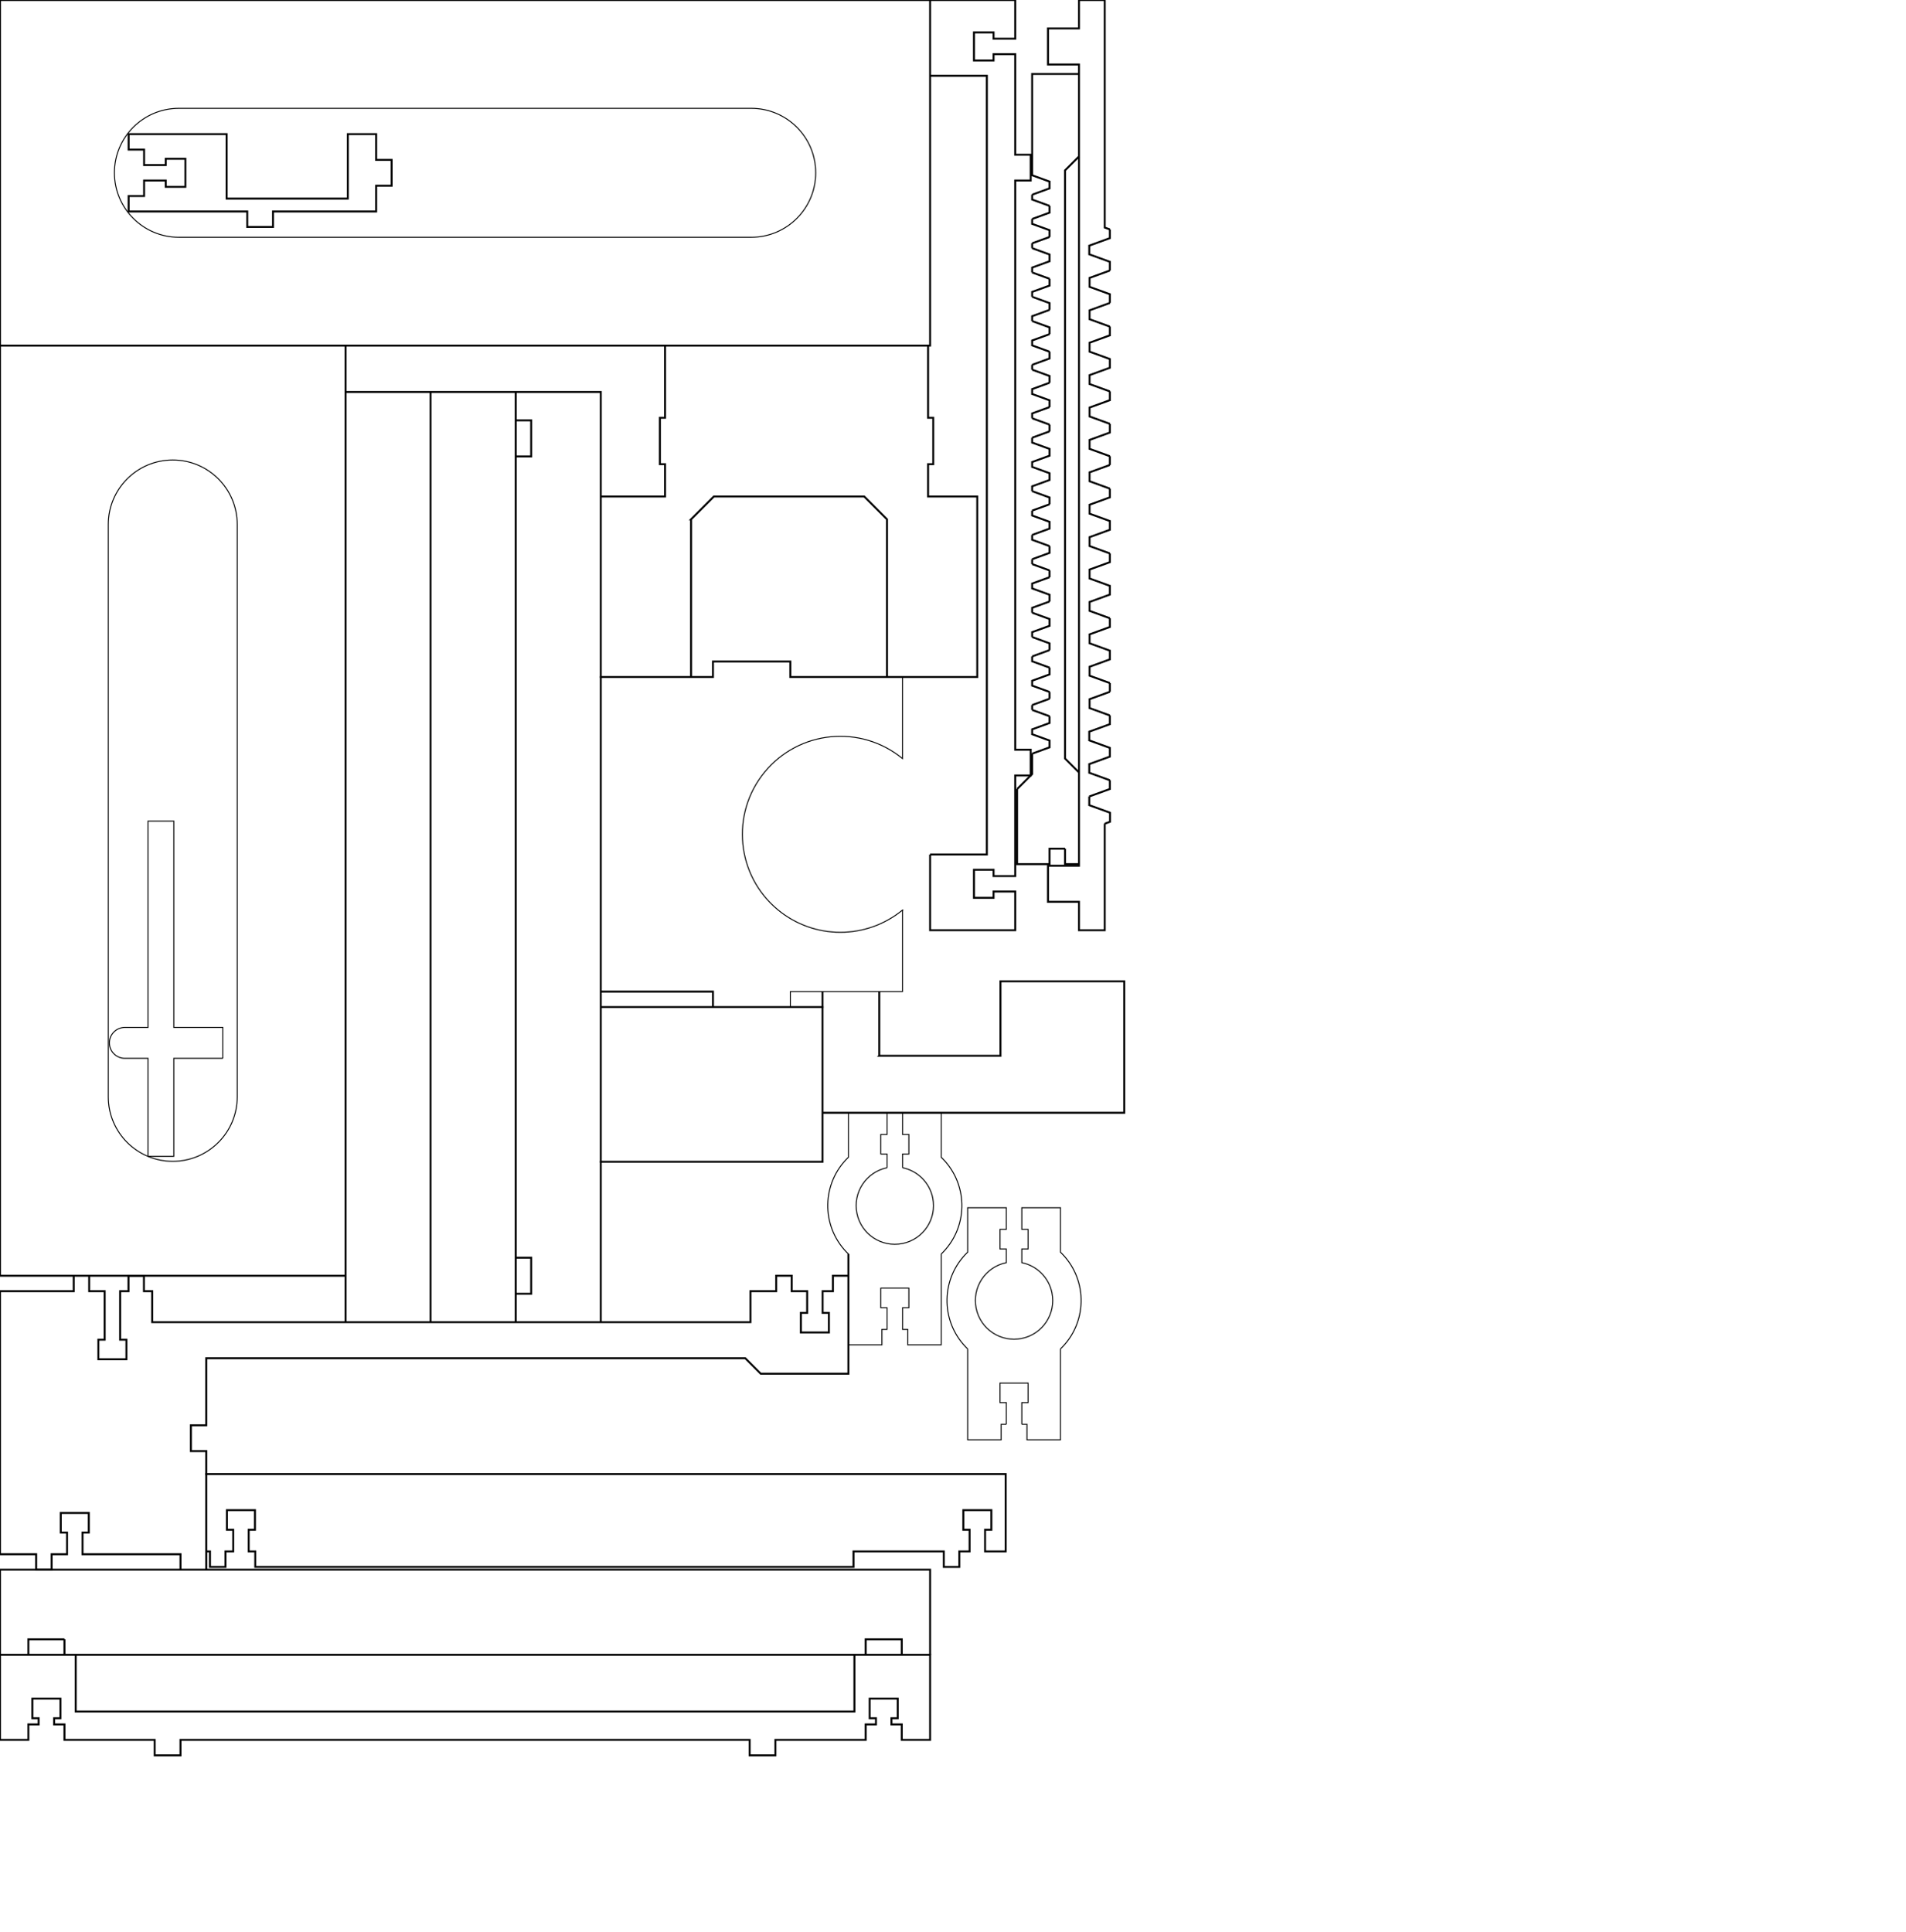 <svg xmlns="http://www.w3.org/2000/svg" width="13.641in" height="13.824in" viewBox="0 0 982.182 995.32"><g/><g/><g/><g/><g/><g/><g/><g/><g/><g/><g/><g/><g/><g/><g/><g/><g/><g/><g/><g/><g/><line x1="178.052" x2="0" y1="657.354" y2="657.354" fill="none" stroke="#000000"/><line x1="14.605" x2="14.605" y1="888.555" y2="888.555" fill="none" stroke="#000000"/><line x1="27.893" x2="27.893" y1="885.367" y2="885.367" fill="none" stroke="#000000"/><line x1="33.208" x2="33.208" y1="888.555" y2="888.555" fill="none" stroke="#000000"/><line x1="33.208" x2="33.208" y1="896.528" y2="896.528" fill="none" stroke="#000000"/><line x1="79.723" x2="79.723" y1="896.528" y2="896.528" fill="none" stroke="#000000"/><line x1="79.723" x2="79.723" y1="904.5" y2="904.5" fill="none" stroke="#000000"/><line x1="93.011" x2="93.011" y1="904.5" y2="904.5" fill="none" stroke="#000000"/><line x1="93.011" x2="93.011" y1="896.528" y2="896.528" fill="none" stroke="#000000"/><line x1="386.29" x2="386.29" y1="896.528" y2="896.528" fill="none" stroke="#000000"/><line x1="386.29" x2="386.29" y1="904.5" y2="904.5" fill="none" stroke="#000000"/><line x1="399.578" x2="399.578" y1="904.5" y2="904.5" fill="none" stroke="#000000"/><line x1="399.578" x2="399.578" y1="896.528" y2="896.528" fill="none" stroke="#000000"/><line x1="446.084" x2="446.084" y1="896.528" y2="896.528" fill="none" stroke="#000000"/><line x1="446.084" x2="446.084" y1="888.555" y2="888.555" fill="none" stroke="#000000"/><line x1="448.157" x2="448.157" y1="885.367" y2="885.367" fill="none" stroke="#000000"/><line x1="462.613" x2="462.613" y1="875.269" y2="875.269" fill="none" stroke="#000000"/><line x1="459.372" x2="459.372" y1="885.367" y2="885.367" fill="none" stroke="#000000"/><line x1="485.029" x2="485.029" y1="596.301" y2="596.301" fill="none" stroke="#000000"/><line x1="571.942" x2="571.942" y1="118.201" y2="118.2" fill="none" stroke="#000000"/><line x1="518.568" x2="518.568" y1="650.61" y2="650.611" fill="none" stroke="#000000"/><line x1="140.692" x2="140.691" y1="108.957" y2="108.957" fill="none" stroke="#000000"/><line x1="221.901" y1="681.272" x2="221.901" y2="201.97" fill="none" stroke="#000000"/><line x1="265.75" y1="681.272" x2="265.75" y2="201.97" fill="none" stroke="#000000"/><line x1="33.208" y1="852.68" x2="33.208" y2="844.708" fill="none" stroke="#000000"/><path id="path12799_1_" fill="none" stroke="#000000" stroke-width="0.5" stroke-linecap="round" d="M 92.156 122.244 C 73.822 122.238 58.96 107.374 58.953 89.039 C 58.945 70.693 73.81 55.815 92.156 55.807 L 92.156 55.807 L 387.142 55.807 L 387.142 55.807 L 387.142 55.807 L 387.142 55.807 C 405.477 55.812 420.337 70.677 420.345 89.01 C 420.354 107.357 405.487 122.236 387.142 122.244 L 387.142 122.244 L 92.156 122.244 z"/><path id="path12799" fill="none" stroke="#000000" stroke-width="0.5" stroke-linecap="round" d="M 122.244 565.198 L 122.243 565.198 L 122.243 565.198 C 122.237 583.531 107.374 598.393 89.039 598.401 C 70.693 598.408 55.814 583.543 55.807 565.198 L 55.807 565.198 L 55.807 270.212 L 55.807 270.212 C 55.813 251.877 70.676 237.017 89.011 237.009 C 107.358 237 122.237 251.866 122.244 270.212 L 122.244 270.212 L 122.244 565.198 z"/><path id="path12457" fill="none" stroke="#000000" stroke-width="0.5" stroke-linecap="round" d="M 465.062 348.838 L 465.062 390.853 L 465.062 390.853 L 465.062 390.852 L 465.062 390.852 C 443.501 373.167 411.686 376.307 394.001 397.868 C 376.314 419.427 379.456 451.244 401.016 468.929 C 419.634 484.199 446.444 484.199 465.063 468.929 L 465.063 468.929 L 465.062 468.929 L 465.062 468.929 L 465.062 510.944 L 465.062 510.944 L 407.263 510.944 L 407.263 510.944 L 407.261 510.944 L 407.261 510.944 L 407.261 518.916"/><path id="path11479" fill="none" stroke="#000000" stroke-width="0.5" stroke-linecap="round" d="M 485.029 573.395 L 485.029 573.395 L 485.029 573.395 L 485.029 596.301 L 485.029 596.301 C 485.374 596.631 485.713 596.969 486.043 597.313 C 499.25 611.082 498.797 632.95 485.029 646.16 L 485.029 646.16 L 485.029 646.159 L 485.029 646.159 L 485.029 692.981 L 485.029 692.981 L 485.029 692.981 L 485.029 692.981 L 467.755 692.981 L 467.755 692.981 L 467.755 685.009 L 467.755 685.009 L 465.098 685.009 L 465.098 685.009 L 465.098 685.009 L 465.098 685.009 L 465.098 673.849 L 465.098 673.849 L 468.34 673.849 L 468.34 673.849 L 468.34 673.849 L 468.34 673.849 L 468.34 663.75 L 468.34 663.75 L 468.339 663.75 L 468.339 663.75 L 453.883 663.75 L 453.883 663.75 L 453.883 673.849 L 453.883 673.849 L 453.884 673.849 L 453.884 673.849 L 457.126 673.849 L 457.126 673.849 L 457.126 685.009 L 457.126 685.009 L 457.126 685.009 L 457.126 685.009 L 454.468 685.009 L 454.468 685.009 L 454.468 692.981 L 454.468 692.981 L 437.194 692.981"/><path id="path11479" fill="none" stroke="#000000" stroke-width="0.5" stroke-linecap="round" d="M 437.194 646.16 C 436.85 645.828 436.511 645.492 436.182 645.148 C 422.973 631.378 423.428 609.508 437.194 596.301 L 437.194 596.301 L 437.194 573.395"/><path id="path11479" fill="none" stroke="#000000" stroke-width="0.5" stroke-linecap="round" d="M 457.126 573.395 L 457.126 584.557 L 457.126 584.557 L 457.125 584.557 L 457.125 584.557 L 453.883 584.557 L 453.883 584.557 L 453.883 594.655 L 453.883 594.655 L 453.884 594.655 L 453.884 594.655 L 457.126 594.655 L 457.126 594.655 L 457.126 594.656 L 457.126 594.656 L 457.126 601.702 L 457.126 601.702 L 457.126 601.701 L 457.126 601.701 C 446.34 603.904 439.381 614.433 441.583 625.216 C 443.785 636.002 454.312 642.961 465.098 640.76 C 475.883 638.558 482.842 628.03 480.641 617.245 C 479.043 609.416 472.927 603.298 465.098 601.7 L 465.098 601.7 L 465.098 601.702 L 465.098 601.702 L 465.098 594.656 L 465.098 594.656 L 465.098 594.655 L 465.098 594.655 L 468.34 594.655 L 468.34 594.655 L 468.34 584.557 L 468.34 584.557 L 465.098 584.557 L 465.098 584.557 L 465.098 573.395"/><path id="path11515" fill="none" stroke="#000000" stroke-width="0.5" stroke-linecap="round" d="M 89.569 545.338 L 114.814 545.338 L 114.814 545.338 L 114.814 545.34 L 114.814 545.34 L 114.814 529.394 L 114.814 529.394 L 114.813 529.394 L 114.813 529.394 L 89.567 529.394 L 89.567 529.394 L 89.567 529.392 L 89.567 529.392 L 89.567 423.094 L 89.567 423.094 L 89.568 423.094 L 89.568 423.094 L 76.28 423.094 L 76.28 423.094 L 76.28 423.096 L 76.28 423.096 L 76.28 529.394 L 76.28 529.394 L 76.279 529.394 L 76.279 529.394 L 64.321 529.394 L 64.321 529.394 C 59.918 529.407 56.359 532.984 56.37 537.387 C 56.383 541.776 59.935 545.327 64.321 545.34 L 64.321 545.34 L 64.322 545.338 L 64.322 545.338 L 76.28 545.338 L 76.28 545.338 L 76.28 545.34 L 76.28 545.34 L 76.28 595.83 L 76.28 595.83 L 76.279 595.83 L 76.279 595.83 L 89.567 595.83 L 89.567 595.83 L 89.567 545.338 z"/><path id="path11415" fill="none" stroke="#000000" stroke-width="0.5" stroke-linecap="round" d="M 518.568 650.611 L 518.568 643.564 L 518.568 643.564 L 515.329 643.564 L 515.329 643.564 L 515.327 643.564 L 515.327 643.564 L 515.327 633.465 L 515.327 633.465 L 518.567 633.465 L 518.567 633.465 L 518.568 633.465 L 518.568 633.465 L 518.568 622.304 L 518.568 622.304 L 518.567 622.304 L 518.567 622.304 L 498.638 622.304 L 498.638 622.304 L 498.638 645.209 L 498.638 645.209 C 484.871 658.418 484.416 680.287 497.624 694.056 C 497.954 694.4 498.294 694.737 498.638 695.068 L 498.638 695.068 L 498.638 695.067 L 498.638 695.067 L 498.638 741.89 L 498.638 741.89 L 515.91 741.89 L 515.91 741.89 L 515.911 741.89 L 515.911 741.89 L 515.911 733.918 L 515.911 733.918 L 515.911 733.917 L 515.911 733.917 L 518.568 733.917 L 518.568 733.917 L 518.568 733.918 L 518.568 733.918 L 518.568 722.757 L 518.568 722.757 L 515.329 722.757 L 515.329 722.757 L 515.327 722.757 L 515.327 722.757 L 515.327 712.658 L 515.327 712.658 L 529.781 712.658 L 529.781 712.658 L 529.783 712.658 L 529.783 712.658 L 529.783 722.757 L 529.783 722.757 L 526.541 722.757 L 526.541 722.757 L 526.541 722.757 L 526.541 722.757 L 526.541 733.918 L 526.541 733.918 L 526.541 733.917 L 526.541 733.917 L 529.199 733.917 L 529.199 733.917 L 529.199 733.918 L 529.199 733.918 L 529.199 741.89 L 529.199 741.89 L 546.47 741.89 L 546.47 741.89 L 546.472 741.89 L 546.472 741.89 L 546.472 695.067 L 546.472 695.067 L 546.472 695.068 L 546.472 695.068 C 560.24 681.859 560.694 659.99 547.487 646.221 C 547.156 645.877 546.816 645.539 546.472 645.209 L 546.472 645.209 L 546.472 622.304 L 546.472 622.304 L 546.47 622.304 L 546.47 622.304 L 526.541 622.304 L 526.541 622.304 L 526.541 633.465 L 526.541 633.465 L 529.781 633.465 L 529.781 633.465 L 529.783 633.465 L 529.783 633.465 L 529.783 643.564 L 529.783 643.564 L 526.541 643.564 L 526.541 643.564 L 526.541 643.564 L 526.541 643.564 L 526.541 650.611 L 526.541 650.611 L 526.541 650.61 L 526.541 650.61 C 534.37 652.208 540.487 658.324 542.085 666.152 C 544.284 676.937 537.327 687.466 526.541 689.667 C 515.756 691.868 505.229 684.91 503.026 674.125 C 500.827 663.34 507.784 652.811 518.568 650.61 z"/><path d="M -0 178.051 L 479.302 178.051 L 479.302 178.051 L 479.302 -0 L 479.302 -0 L -0 -0 L -0 -0 L -0 657.354" fill="none" stroke="#000000"/><path d="M 178.052 178.051 L 178.052 178.051 L 178.052 178.051 L 178.052 681.272" fill="none" stroke="#000000"/><path d="M 93.011 808.831 L 93.011 800.858 L 93.011 800.858 L 42.519 800.858 L 42.519 800.858 L 42.519 789.697 L 42.519 789.697 L 45.761 789.697 L 45.761 789.697 L 45.761 779.598 L 45.761 779.598 L 31.304 779.598 L 31.304 779.598 L 31.304 789.697 L 31.304 789.697 L 34.546 789.697 L 34.546 789.697 L 34.546 800.858 L 34.546 800.858 L 26.614 800.858 L 26.614 800.858 L 26.614 808.831 L 26.614 808.831 L 18.642 808.831 L 18.642 808.831 L 18.642 800.858 L 18.642 800.858 L 18.642 800.858 L 18.642 800.858 L -0 800.858 L -0 800.858 L -0 665.327 L -0 665.327 L -0 665.327 L -0 665.327 L 37.988 665.327 L 37.988 665.327 L 37.988 657.354" fill="none" stroke="#000000"/><path d="M 45.961 657.354 L 45.961 665.327 L 45.961 665.327 L 45.961 665.327 L 45.961 665.327 L 53.933 665.327 L 53.933 665.327 L 53.933 690.307 L 53.933 690.307 L 53.933 690.307 L 53.933 690.307 L 50.692 690.307 L 50.692 690.307 L 50.691 690.307 L 50.691 690.307 L 50.691 700.405 L 50.691 700.405 L 65.147 700.405 L 65.147 700.405 L 65.148 700.405 L 65.148 700.405 L 65.148 690.307 L 65.148 690.307 L 61.906 690.307 L 61.906 690.307 L 61.906 690.307 L 61.906 690.307 L 61.906 665.327 L 61.906 665.327 L 61.906 665.327 L 61.906 665.327 L 66.211 665.327 L 66.211 665.327 L 66.211 657.354 L 66.211 657.354 L 74.183 657.354 L 74.183 657.354 L 74.183 665.327 L 74.183 665.327 L 74.184 665.327 L 74.184 665.327 L 78.436 665.327 L 78.436 665.327 L 78.436 681.272 L 78.436 681.272 L 386.703 681.272 L 386.703 681.272 L 386.703 665.327 L 386.703 665.327 L 386.702 665.327 L 386.702 665.327 L 399.991 665.327 L 399.991 665.327 L 399.991 657.354 L 399.991 657.354 L 407.963 657.354 L 407.963 657.354 L 407.963 665.327 L 407.963 665.327 L 407.964 665.327 L 407.964 665.327 L 415.936 665.327 L 415.936 665.327 L 415.936 676.489 L 415.936 676.489 L 415.936 676.489 L 415.936 676.489 L 412.694 676.489 L 412.694 676.489 L 412.693 676.489 L 412.693 676.489 L 412.693 686.587 L 412.693 686.587 L 412.693 686.586 L 412.693 686.586 L 427.149 686.586 L 427.149 686.586 L 427.15 686.587 L 427.15 686.587 L 427.15 676.489 L 427.15 676.489 L 423.908 676.489 L 423.908 676.489 L 423.907 676.489 L 423.907 676.489 L 423.907 665.327 L 423.907 665.327 L 429.222 665.327 L 429.222 665.327 L 429.222 657.354 L 429.222 657.354 L 437.194 657.354" fill="none" stroke="#000000"/><path d="M 106.298 808.831 L 106.298 747.709 L 106.298 747.709 L 106.298 747.709 L 106.298 747.709 L 98.366 747.709 L 98.366 747.709 L 98.366 747.709 L 98.366 747.709 L 98.366 734.421 L 98.366 734.421 L 106.298 734.421 L 106.298 734.421 L 106.298 699.874 L 106.298 699.874 L 106.298 699.874 L 106.298 699.874 L 384.046 699.874 L 384.046 699.874 L 384.045 699.874 L 384.045 699.874 L 392.018 707.847 L 392.018 707.847 L 437.194 707.847 L 437.194 707.847 L 437.194 707.845 L 437.194 707.845 L 437.194 646.159" fill="none" stroke="#000000"/><path d="M 178.052 201.97 L 221.9 201.97 L 221.9 201.97 L 221.901 201.97 L 221.901 201.97 L 265.75 201.97 L 265.75 201.97 L 265.75 201.97 L 265.75 201.97 L 309.599 201.97 L 309.599 201.97 L 309.599 681.272 L 309.599 681.272 L 309.599 681.272" fill="none" stroke="#000000"/><path d="M 265.75 666.656 L 265.75 666.656 L 265.75 666.656 L 273.722 666.656 L 273.722 666.656 L 273.722 648.054 L 273.722 648.054 L 273.722 648.054 L 273.722 648.054 L 265.75 648.054" fill="none" stroke="#000000"/><path d="M 265.75 235.177 L 265.75 235.177 L 265.75 235.177 L 273.722 235.177 L 273.722 235.177 L 273.722 235.179 L 273.722 235.179 L 273.722 216.576 L 273.722 216.576 L 273.722 216.576 L 273.722 216.576 L 265.75 216.576" fill="none" stroke="#000000"/><path d="M 479.302 852.679 L 479.302 808.831 L 479.302 808.831 L -0 808.831" fill="none" stroke="#000000"/><path d="M 446.084 852.679 L 446.084 852.679 L 446.084 852.679 L 446.084 844.708 L 446.084 844.708 L 464.686 844.708 L 464.686 844.708 L 464.686 852.68" fill="none" stroke="#000000"/><path d="M 14.606 852.679 L 14.606 844.708 L 14.606 844.708 L 33.208 844.708" fill="none" stroke="#000000"/><path d="M 309.599 255.826 L 342.716 255.826 L 342.716 255.826 L 342.717 255.826 L 342.717 255.826 L 342.717 239.173 L 342.717 239.173 L 340.06 239.173 L 340.06 239.173 L 340.06 215.256 L 340.06 215.256 L 342.717 215.256 L 342.717 215.256 L 342.717 178.051" fill="none" stroke="#000000"/><path d="M 478.255 178.051 L 478.255 178.051 L 478.255 178.051 L 478.255 215.256 L 478.255 215.256 L 480.912 215.256 L 480.912 215.256 L 480.912 239.173 L 480.912 239.173 L 478.255 239.173 L 478.255 239.173 L 478.255 255.826 L 478.255 255.826 L 503.595 255.826 L 503.595 255.826 L 503.595 255.826 L 503.595 255.826 L 503.595 348.838 L 503.595 348.838 L 407.261 348.838 L 407.261 348.838 L 407.261 340.865 L 407.261 340.865 L 407.26 340.865 L 407.26 340.865 L 367.399 340.865 L 367.399 340.865 L 367.399 348.838 L 367.399 348.838 L 367.397 348.838 L 367.397 348.838 L 309.599 348.838 L 309.599 348.838 L 309.599 348.837" fill="none" stroke="#000000"/><path d="M 457.089 348.838 L 457.089 267.584 L 457.089 267.584 L 445.332 255.826 L 445.332 255.826 L 367.864 255.826 L 367.864 255.826 L 367.864 255.826 L 367.864 255.826 L 356.104 267.584 L 356.104 267.584 L 356.105 267.584 L 356.105 267.584 L 356.105 348.838" fill="none" stroke="#000000"/><path d="M 106.298 799.417 L 106.298 799.417 L 106.298 799.417 L 108.213 799.417 L 108.213 799.417 L 108.213 807.391 L 108.213 807.391 L 108.213 807.391 L 108.213 807.391 L 116.185 807.391 L 116.185 807.391 L 116.185 799.417 L 116.185 799.417 L 116.186 799.417 L 116.186 799.417 L 120.172 799.417 L 120.172 799.417 L 120.172 788.257 L 120.172 788.257 L 120.17 788.257 L 120.17 788.257 L 116.929 788.257 L 116.929 788.257 L 116.929 778.158 L 116.929 778.158 L 116.93 778.158 L 116.93 778.158 L 131.386 778.158 L 131.386 778.158 L 131.386 778.157 L 131.386 778.157 L 131.386 788.257 L 131.386 788.257 L 131.385 788.257 L 131.385 788.257 L 128.143 788.257 L 128.143 788.257 L 128.143 799.417 L 128.143 799.417 L 131.545 799.417 L 131.545 799.417 L 131.545 807.391 L 131.545 807.391 L 131.546 807.391 L 131.546 807.391 L 439.815 807.391 L 439.815 807.391 L 439.815 799.417 L 439.815 799.417 L 439.813 799.417 L 439.813 799.417 L 486.359 799.417 L 486.359 799.417 L 486.359 807.391 L 486.359 807.391 L 494.331 807.391 L 494.331 807.391 L 494.331 799.417 L 494.331 799.417 L 499.645 799.417 L 499.645 799.417 L 499.645 788.257 L 499.645 788.257 L 499.645 788.257 L 499.645 788.257 L 496.405 788.257 L 496.405 788.257 L 496.405 778.158 L 496.405 778.158 L 510.861 778.158 L 510.861 778.158 L 510.861 778.157 L 510.861 778.157 L 510.861 788.257 L 510.861 788.257 L 510.86 788.257 L 510.86 788.257 L 507.619 788.257 L 507.619 788.257 L 507.619 799.417 L 507.619 799.417 L 518.249 799.417 L 518.249 799.417 L 518.249 799.416 L 518.249 799.416 L 518.249 759.556 L 518.249 759.556 L 106.298 759.556 L 106.298 759.556 L 106.298 759.557" fill="none" stroke="#000000"/><path d="M 309.599 510.944 L 309.6 510.944 L 309.6 510.944 L 367.399 510.944 L 367.399 510.944 L 367.399 518.916" fill="none" stroke="#000000"/><path d="M 479.302 39.016 L 479.302 39.017 L 479.302 39.017 L 508.537 39.017 L 508.537 39.017 L 508.536 39.017 L 508.536 39.017 L 508.536 440.297 L 508.536 440.297 L 479.302 440.297" fill="none" stroke="#000000"/><path d="M 479.302 0 L 523.153 0 L 523.153 0 L 523.153 0.002 L 523.153 0.002 L 523.153 19.932 L 523.153 19.932 L 523.153 19.932 L 523.153 19.932 L 511.989 19.932 L 511.989 19.932 L 511.989 19.931 L 511.989 19.931 L 511.989 16.689 L 511.989 16.689 L 511.989 16.689 L 511.989 16.689 L 501.892 16.689 L 501.892 16.689 L 501.892 16.691 L 501.892 16.691 L 501.892 31.145 L 501.892 31.145 L 501.892 31.145 L 501.892 31.145 L 511.989 31.145 L 511.989 31.145 L 511.989 31.144 L 511.989 31.144 L 511.989 27.904 L 511.989 27.904 L 511.988 27.904 L 511.988 27.904 L 523.153 27.904 L 523.153 27.904 L 523.153 79.725 L 523.153 79.725 L 523.151 79.725 L 523.151 79.725 L 531.124 79.725 L 531.124 79.725 L 531.124 79.724 L 531.124 79.724 L 531.124 93.011 L 531.124 93.011 L 523.153 93.011 L 523.153 93.011 L 523.153 93.011 L 523.153 93.011 L 523.153 386.291 L 523.153 386.291 L 523.151 386.291 L 523.151 386.291 L 531.124 386.291 L 531.124 386.291 L 531.124 386.291 L 531.124 386.291 L 531.124 399.578 L 531.124 399.578 L 523.153 399.578 L 523.153 399.578 L 523.153 399.58 L 523.153 399.58 L 523.153 451.41 L 523.153 451.41 L 523.153 451.41 L 523.153 451.41 L 511.989 451.41 L 511.989 451.41 L 511.989 451.409 L 511.989 451.409 L 511.989 448.167 L 511.989 448.167 L 511.989 448.167 L 511.989 448.167 L 501.892 448.167 L 501.892 448.167 L 501.892 462.625 L 501.892 462.625 L 501.892 462.625 L 501.892 462.625 L 511.989 462.625 L 511.989 462.625 L 511.989 459.382 L 511.989 459.382 L 511.988 459.382 L 511.988 459.382 L 523.153 459.382 L 523.153 459.382 L 523.153 459.382 L 523.153 459.382 L 523.153 479.303 L 523.153 479.303 L 523.153 479.303 L 523.153 479.303 L 479.302 479.303 L 479.302 479.303 L 479.302 440.297" fill="none" stroke="#000000"/><path d="M 309.599 598.641 L 309.599 598.639 L 309.599 598.639 L 423.869 598.639 L 423.869 598.639 L 423.869 510.943 L 423.869 510.943 L 423.868 510.944" fill="none" stroke="#000000"/><path d="M 309.599 518.916 L 423.869 518.916 L 423.869 518.916 L 423.869 518.914" fill="none" stroke="#000000"/><path d="M -0.002 852.679 L 479.302 852.679 L 479.302 852.679 L 479.302 896.528 L 479.302 896.528 L 464.686 896.528 L 464.686 896.528 L 464.686 896.528 L 464.686 896.528 L 464.686 888.555 L 464.686 888.555 L 459.372 888.555 L 459.372 888.555 L 459.372 888.556 L 459.372 888.556 L 459.372 885.367 L 459.372 885.367 L 462.613 885.367 L 462.613 885.367 L 462.613 875.269 L 462.613 875.269 L 448.157 875.269 L 448.157 875.269 L 448.157 885.367 L 448.157 885.367 L 451.399 885.367 L 451.399 885.367 L 451.399 885.366 L 451.399 885.366 L 451.399 888.555 L 451.399 888.555 L 446.084 888.555 L 446.084 888.555 L 446.084 896.528 L 446.084 896.528 L 399.578 896.528 L 399.578 896.528 L 399.578 904.5 L 399.578 904.5 L 386.29 904.5 L 386.29 904.5 L 386.29 896.528 L 386.29 896.528 L 93.011 896.528 L 93.011 896.528 L 93.011 904.5 L 93.011 904.5 L 79.723 904.5 L 79.723 904.5 L 79.723 896.528 L 79.723 896.528 L 33.208 896.528 L 33.208 896.528 L 33.208 888.555 L 33.208 888.555 L 27.893 888.555 L 27.893 888.555 L 27.893 888.556 L 27.893 888.556 L 27.893 885.367 L 27.893 885.367 L 31.135 885.367 L 31.135 885.367 L 31.135 875.269 L 31.135 875.269 L 31.135 875.269 L 31.135 875.269 L 16.678 875.269 L 16.678 875.269 L 16.678 885.367 L 16.678 885.367 L 19.921 885.367 L 19.921 885.367 L 19.921 885.366 L 19.921 885.366 L 19.921 888.555 L 19.921 888.555 L 14.605 888.555 L 14.605 888.555 L 14.605 896.528 L 14.605 896.528 L 14.607 896.528 L 14.607 896.528 L -0 896.528 L -0 896.528 L -0 808.831" fill="none" stroke="#000000"/><path d="M 440.285 852.679 L 440.285 881.914 L 440.285 881.914 L 75.193 881.914 L 75.193 881.914 L 39.007 881.914 L 39.007 881.914 L 39.006 881.914 L 39.006 881.914 L 39.006 852.679" fill="none" stroke="#000000"/><path d="M 423.869 573.395 L 423.871 573.395 L 423.871 573.395 L 579.331 573.395 L 579.331 573.395 L 579.331 505.63 L 579.331 505.63 L 579.331 505.629 L 579.331 505.629 L 515.553 505.629 L 515.553 505.629 L 515.552 505.629 L 515.552 505.629 L 515.552 544.03 L 515.552 544.03 L 515.552 544.031 L 515.552 544.031 L 453.099 544.031 L 453.099 544.031 L 453.101 544.03 L 453.101 544.03 L 453.101 510.944" fill="none" stroke="#000000"/><path d="M 555.997 80.605 L 555.997 80.606 L 555.997 80.606 L 548.825 87.778 L 548.825 87.778 L 548.825 87.778 L 548.825 87.778 L 548.825 390.845 L 548.825 390.845 L 555.997 398.016" fill="none" stroke="#000000"/><path d="M 555.997 38.087 L 555.995 38.087 L 555.995 38.087 L 531.884 38.087 L 531.884 38.087 L 531.884 90.29 L 531.884 90.29 L 531.884 90.292 L 531.884 90.292 L 540.854 93.557 L 540.854 93.557 L 540.854 93.556 L 540.854 93.556 L 540.854 97.036 L 540.854 97.036 L 531.884 100.301 L 531.884 100.301 L 531.884 100.3 L 531.884 100.3 L 531.884 102.815 L 531.884 102.815 L 540.854 106.08 L 540.854 106.08 L 540.854 106.078 L 540.854 106.078 L 540.854 109.559 L 540.854 109.559 L 531.884 112.824 L 531.884 112.824 L 531.884 112.823 L 531.884 112.823 L 531.884 115.338 L 531.884 115.338 L 540.854 118.603 L 540.854 118.603 L 540.854 118.603 L 540.854 118.603 L 540.854 122.083 L 540.854 122.083 L 540.854 122.081 L 540.854 122.081 L 531.884 125.347 L 531.884 125.347 L 531.884 125.345 L 531.884 125.345 L 531.884 127.861 L 531.884 127.861 L 531.884 127.86 L 531.884 127.86 L 540.854 131.126 L 540.854 131.126 L 540.854 131.126 L 540.854 131.126 L 540.854 134.605 L 540.854 134.605 L 531.884 137.87 L 531.884 137.87 L 531.884 137.87 L 531.884 137.87 L 531.884 140.385 L 531.884 140.385 L 531.884 140.384 L 531.884 140.384 L 540.854 143.649 L 540.854 143.649 L 540.854 143.648 L 540.854 143.648 L 540.854 147.129 L 540.854 147.129 L 540.854 147.128 L 540.854 147.128 L 531.884 150.393 L 531.884 150.393 L 531.884 150.392 L 531.884 150.392 L 531.884 152.908 L 531.884 152.908 L 531.884 152.906 L 531.884 152.906 L 540.854 156.172 L 540.854 156.172 L 540.854 156.172 L 540.854 156.172 L 540.854 159.653 L 540.854 159.653 L 540.854 159.652 L 540.854 159.652 L 531.884 162.916 L 531.884 162.916 L 531.884 162.916 L 531.884 162.916 L 531.884 165.431 L 531.884 165.431 L 531.884 165.43 L 531.884 165.43 L 540.854 168.695 L 540.854 168.695 L 540.854 168.695 L 540.854 168.695 L 540.854 172.175 L 540.854 172.175 L 540.854 172.173 L 540.854 172.173 L 531.884 175.439 L 531.884 175.439 L 531.884 175.439 L 531.884 175.439 L 531.884 177.953 L 531.884 177.953 L 540.854 181.219 L 540.854 181.219 L 540.854 181.217 L 540.854 181.217 L 540.854 184.697 L 540.854 184.697 L 531.884 187.962 L 531.884 187.962 L 531.884 187.961 L 531.884 187.961 L 531.884 190.477 L 531.884 190.477 L 531.884 190.475 L 531.884 190.475 L 540.854 193.741 L 540.854 193.741 L 540.854 193.74 L 540.854 193.74 L 540.854 197.221 L 540.854 197.221 L 540.854 197.219 L 540.854 197.219 L 531.884 200.485 L 531.884 200.485 L 531.884 200.485 L 531.884 200.485 L 531.884 203 L 531.884 203 L 531.884 203 L 531.884 203 L 540.854 206.264 L 540.854 206.264 L 540.854 206.264 L 540.854 206.264 L 540.854 209.745 L 540.854 209.745 L 540.854 209.744 L 540.854 209.744 L 531.884 213.008 L 531.884 213.008 L 531.884 213.008 L 531.884 213.008 L 531.884 215.523 L 531.884 215.523 L 531.884 215.522 L 531.884 215.522 L 540.854 218.788 L 540.854 218.788 L 540.854 218.786 L 540.854 218.786 L 540.854 222.267 L 540.854 222.267 L 540.854 222.266 L 540.854 222.266 L 531.884 225.532 L 531.884 225.532 L 531.884 225.53 L 531.884 225.53 L 531.884 228.046 L 531.884 228.046 L 531.884 228.046 L 531.884 228.046 L 540.854 231.311 L 540.854 231.311 L 540.854 231.311 L 540.854 231.311 L 540.854 234.79 L 540.854 234.79 L 540.854 234.79 L 540.854 234.79 L 531.884 238.055 L 531.884 238.055 L 531.884 238.055 L 531.884 238.055 L 531.884 240.569 L 531.884 240.569 L 540.854 243.834 L 540.854 243.834 L 540.854 243.833 L 540.854 243.833 L 540.854 247.313 L 540.854 247.313 L 531.884 250.577 L 531.884 250.577 L 531.884 250.577 L 531.884 250.577 L 531.884 253.092 L 531.884 253.092 L 531.884 253.091 L 531.884 253.091 L 540.854 256.355 L 540.854 256.355 L 540.854 256.355 L 540.854 256.355 L 540.854 259.837 L 540.854 259.837 L 540.854 259.835 L 540.854 259.835 L 531.884 263.101 L 531.884 263.101 L 531.884 263.099 L 531.884 263.099 L 531.884 265.616 L 531.884 265.616 L 540.854 268.88 L 540.854 268.88 L 540.854 268.88 L 540.854 268.88 L 540.854 272.359 L 540.854 272.359 L 531.884 275.624 L 531.884 275.624 L 531.884 275.622 L 531.884 275.622 L 531.884 278.138 L 531.884 278.138 L 540.854 281.403 L 540.854 281.403 L 540.854 281.402 L 540.854 281.402 L 540.854 284.882 L 540.854 284.882 L 531.884 288.147 L 531.884 288.147 L 531.884 288.146 L 531.884 288.146 L 531.884 290.662 L 531.884 290.662 L 531.884 290.66 L 531.884 290.66 L 540.854 293.926 L 540.854 293.926 L 540.854 293.925 L 540.854 293.925 L 540.854 297.406 L 540.854 297.406 L 540.854 297.404 L 540.854 297.404 L 531.884 300.67 L 531.884 300.67 L 531.884 300.67 L 531.884 300.67 L 531.884 303.185 L 531.884 303.185 L 531.884 303.185 L 531.884 303.185 L 540.854 306.449 L 540.854 306.449 L 540.854 306.449 L 540.854 306.449 L 540.854 309.93 L 540.854 309.93 L 540.854 309.929 L 540.854 309.929 L 531.884 313.193 L 531.884 313.193 L 531.884 313.193 L 531.884 313.193 L 531.884 315.708 L 531.884 315.708 L 531.884 315.707 L 531.884 315.707 L 540.854 318.971 L 540.854 318.971 L 540.854 318.971 L 540.854 318.971 L 540.854 322.451 L 540.854 322.451 L 531.884 325.716 L 531.884 325.716 L 531.884 325.715 L 531.884 325.715 L 531.884 328.231 L 531.884 328.231 L 531.884 328.229 L 531.884 328.229 L 540.854 331.496 L 540.854 331.496 L 540.854 331.496 L 540.854 331.496 L 540.854 334.975 L 540.854 334.975 L 540.854 334.973 L 540.854 334.973 L 531.884 338.239 L 531.884 338.239 L 531.884 338.238 L 531.884 338.238 L 531.884 340.754 L 531.884 340.754 L 531.884 340.754 L 531.884 340.754 L 540.854 344.019 L 540.854 344.019 L 540.854 344.018 L 540.854 344.018 L 540.854 347.498 L 540.854 347.498 L 531.884 350.762 L 531.884 350.762 L 531.884 350.762 L 531.884 350.762 L 531.884 353.277 L 531.884 353.277 L 531.884 353.276 L 531.884 353.276 L 540.854 356.542 L 540.854 356.542 L 540.854 356.54 L 540.854 356.54 L 540.854 360.022 L 540.854 360.022 L 540.854 360.02 L 540.854 360.02 L 531.884 363.286 L 531.884 363.286 L 531.884 363.284 L 531.884 363.284 L 531.884 365.8 L 531.884 365.8 L 531.884 365.799 L 531.884 365.799 L 540.854 369.065 L 540.854 369.065 L 540.854 369.063 L 540.854 369.063 L 540.854 372.544 L 540.854 372.544 L 531.884 375.809 L 531.884 375.809 L 531.884 375.809 L 531.884 375.809 L 531.884 378.323 L 531.884 378.323 L 540.854 381.588 L 540.854 381.588 L 540.854 381.587 L 540.854 381.587 L 540.854 385.067 L 540.854 385.067 L 531.884 388.332 L 531.884 388.332 L 531.884 388.331 L 531.884 388.331 L 531.884 398.817 L 531.884 398.817 L 531.884 398.819 L 531.884 398.819 L 524.106 406.595 L 524.106 406.595 L 524.106 406.594 L 524.106 406.594 L 524.106 445.265 L 524.106 445.265 L 540.852 445.265 L 540.852 445.265 L 540.852 445.266 L 540.852 445.266 L 540.852 437.293 L 540.852 437.293 L 540.852 437.293 L 540.852 437.293 L 548.825 437.293 L 548.825 437.293 L 548.825 437.291 L 548.825 437.291 L 548.825 445.265 L 548.825 445.265 L 555.997 445.265" fill="none" stroke="#000000"/><path d="M 571.942 118.2 L 571.942 122.682 L 571.942 122.682 L 571.942 122.682 L 571.942 122.682 L 561.311 126.551 L 561.311 126.551 L 561.311 131.029 L 561.311 131.029 L 571.942 134.897 L 571.942 134.897 L 571.942 134.897 L 571.942 134.897 L 571.942 139.379 L 571.942 139.379 L 571.941 139.377 L 571.941 139.377 L 561.452 143.197 L 561.452 143.197 L 561.452 147.776 L 561.452 147.776 L 561.452 147.778 L 561.452 147.778 L 571.941 151.595 L 571.941 151.595 L 571.942 151.594 L 571.942 151.594 L 571.942 156.077 L 571.942 156.077 L 571.941 156.076 L 571.941 156.076 L 561.452 159.893 L 561.452 159.893 L 561.452 164.474 L 561.452 164.474 L 561.452 164.475 L 561.452 164.475 L 571.941 168.293 L 571.941 168.293 L 571.942 168.292 L 571.942 168.292 L 571.942 172.774 L 571.942 172.774 L 571.941 172.774 L 571.941 172.774 L 561.452 176.591 L 561.452 176.591 L 561.452 181.172 L 561.452 181.172 L 561.452 181.173 L 561.452 181.173 L 571.941 184.991 L 571.941 184.991 L 571.942 184.991 L 571.942 184.991 L 571.942 189.472 L 571.942 189.472 L 571.941 189.471 L 571.941 189.471 L 561.452 193.289 L 561.452 193.289 L 561.452 197.868 L 561.452 197.868 L 561.452 197.87 L 561.452 197.87 L 571.941 201.689 L 571.941 201.689 L 571.942 201.687 L 571.942 201.687 L 571.942 206.169 L 571.942 206.169 L 571.941 206.169 L 571.941 206.169 L 561.452 209.987 L 561.452 209.987 L 561.452 214.567 L 561.452 214.567 L 561.452 214.568 L 561.452 214.568 L 571.941 218.387 L 571.941 218.387 L 571.942 218.384 L 571.942 218.384 L 571.942 222.866 L 571.942 222.866 L 571.941 222.866 L 571.941 222.866 L 561.452 226.685 L 561.452 226.685 L 561.452 231.264 L 561.452 231.264 L 561.452 231.265 L 561.452 231.265 L 571.941 235.084 L 571.941 235.084 L 571.942 235.082 L 571.942 235.082 L 571.942 239.564 L 571.942 239.564 L 571.941 239.563 L 571.941 239.563 L 561.452 243.38 L 561.452 243.38 L 561.452 247.96 L 561.452 247.96 L 561.452 247.961 L 561.452 247.961 L 571.941 251.78 L 571.941 251.78 L 571.942 251.779 L 571.942 251.779 L 571.942 256.261 L 571.942 256.261 L 571.941 256.261 L 571.941 256.261 L 561.452 260.08 L 561.452 260.08 L 561.452 264.659 L 561.452 264.659 L 561.452 264.659 L 561.452 264.659 L 571.941 268.478 L 571.941 268.478 L 571.942 268.478 L 571.942 268.478 L 571.942 272.959 L 571.942 272.959 L 571.941 272.959 L 571.941 272.959 L 561.452 276.776 L 561.452 276.776 L 561.452 281.357 L 561.452 281.357 L 561.452 281.358 L 561.452 281.358 L 571.941 285.176 L 571.941 285.176 L 571.942 285.174 L 571.942 285.174 L 571.942 289.655 L 571.942 289.655 L 571.941 289.655 L 571.941 289.655 L 561.452 293.474 L 561.452 293.474 L 561.452 298.055 L 561.452 298.055 L 571.941 301.872 L 571.941 301.872 L 571.942 301.871 L 571.942 301.871 L 571.942 306.354 L 571.942 306.354 L 571.941 306.354 L 571.941 306.354 L 561.452 310.172 L 561.452 310.172 L 561.452 314.752 L 561.452 314.752 L 561.452 314.753 L 561.452 314.753 L 571.941 318.57 L 571.941 318.57 L 571.942 318.568 L 571.942 318.568 L 571.942 323.051 L 571.942 323.051 L 571.941 323.051 L 571.941 323.051 L 561.452 326.868 L 561.452 326.868 L 561.452 331.448 L 561.452 331.448 L 561.452 331.45 L 561.452 331.45 L 571.941 335.267 L 571.941 335.267 L 571.942 335.267 L 571.942 335.267 L 571.942 339.749 L 571.942 339.749 L 571.941 339.749 L 571.941 339.749 L 561.452 343.566 L 561.452 343.566 L 561.452 348.146 L 561.452 348.146 L 571.941 351.965 L 571.941 351.965 L 571.942 351.964 L 571.942 351.964 L 571.942 356.446 L 571.942 356.446 L 571.941 356.444 L 571.941 356.444 L 561.452 360.263 L 561.452 360.263 L 561.452 364.843 L 561.452 364.843 L 561.452 364.844 L 561.452 364.844 L 571.941 368.662 L 571.941 368.662 L 571.942 368.661 L 571.942 368.661 L 571.942 373.144 L 571.942 373.144 L 561.311 377.012 L 561.311 377.012 L 561.311 381.491 L 561.311 381.491 L 571.942 385.359 L 571.942 385.359 L 571.942 389.84 L 571.942 389.84 L 561.311 393.709 L 561.311 393.709 L 561.311 398.189 L 561.311 398.189 L 571.942 402.057 L 571.942 402.057 L 571.942 402.056 L 571.942 402.056 L 571.942 406.538 L 571.942 406.538 L 571.942 406.538 L 571.942 406.538 L 561.311 410.407 L 561.311 410.407 L 561.311 410.406 L 561.311 410.406 L 561.311 414.886 L 561.311 414.886 L 572.018 418.753 L 572.018 418.753 L 572.019 418.754 L 572.019 418.754 L 572.019 423.428 L 572.019 423.428 L 572.019 423.428 L 572.019 423.428 L 569.285 424.424 L 569.285 424.424 L 569.285 424.422 L 569.285 424.422 L 569.285 479.303 L 569.285 479.303 L 555.996 479.303 L 555.996 479.303 L 555.997 479.303 L 555.997 479.303 L 555.997 464.687 L 555.997 464.687 L 540.052 464.687 L 540.052 464.687 L 540.052 446.084 L 540.052 446.084 L 555.997 446.084 L 555.997 446.084 L 555.997 33.218 L 555.997 33.218 L 540.052 33.218 L 540.052 33.218 L 540.052 14.616 L 540.052 14.616 L 555.997 14.616 L 555.997 14.616 L 555.997 0 L 555.997 0 L 569.285 0 L 569.285 0 L 569.285 -0.001 L 569.285 -0.001 L 569.285 117.233 L 569.285 117.233 L 571.942 118.201 z" fill="none" stroke="#000000"/><path d="M 140.691 108.957 L 140.691 116.929 L 140.691 116.929 L 127.403 116.929 L 127.403 116.929 L 127.404 116.929 L 127.404 116.929 L 127.404 108.957 L 127.404 108.957 L 66.283 108.957 L 66.283 108.957 L 66.283 108.957 L 66.283 108.957 L 66.283 100.984 L 66.283 100.984 L 74.254 100.984 L 74.254 100.984 L 74.254 93.012 L 74.254 93.012 L 85.417 93.012 L 85.417 93.012 L 85.417 96.253 L 85.417 96.253 L 95.515 96.253 L 95.515 96.253 L 95.515 81.797 L 95.515 81.797 L 85.417 81.797 L 85.417 81.797 L 85.417 85.039 L 85.417 85.039 L 74.254 85.039 L 74.254 85.039 L 74.254 77.067 L 74.254 77.067 L 66.283 77.067 L 66.283 77.067 L 66.283 69.094 L 66.283 69.094 L 116.773 69.094 L 116.773 69.094 L 116.773 102.312 L 116.773 102.312 L 179.227 102.312 L 179.227 102.312 L 179.225 102.312 L 179.225 102.312 L 179.225 69.094 L 179.225 69.094 L 193.841 69.094 L 193.841 69.094 L 193.842 69.094 L 193.842 69.094 L 193.842 82.381 L 193.842 82.381 L 201.814 82.381 L 201.814 82.381 L 201.814 95.669 L 201.814 95.669 L 193.842 95.669 L 193.842 95.669 L 193.842 108.957 L 193.842 108.957 L 140.692 108.957 z" fill="none" stroke="#000000"/></svg>
